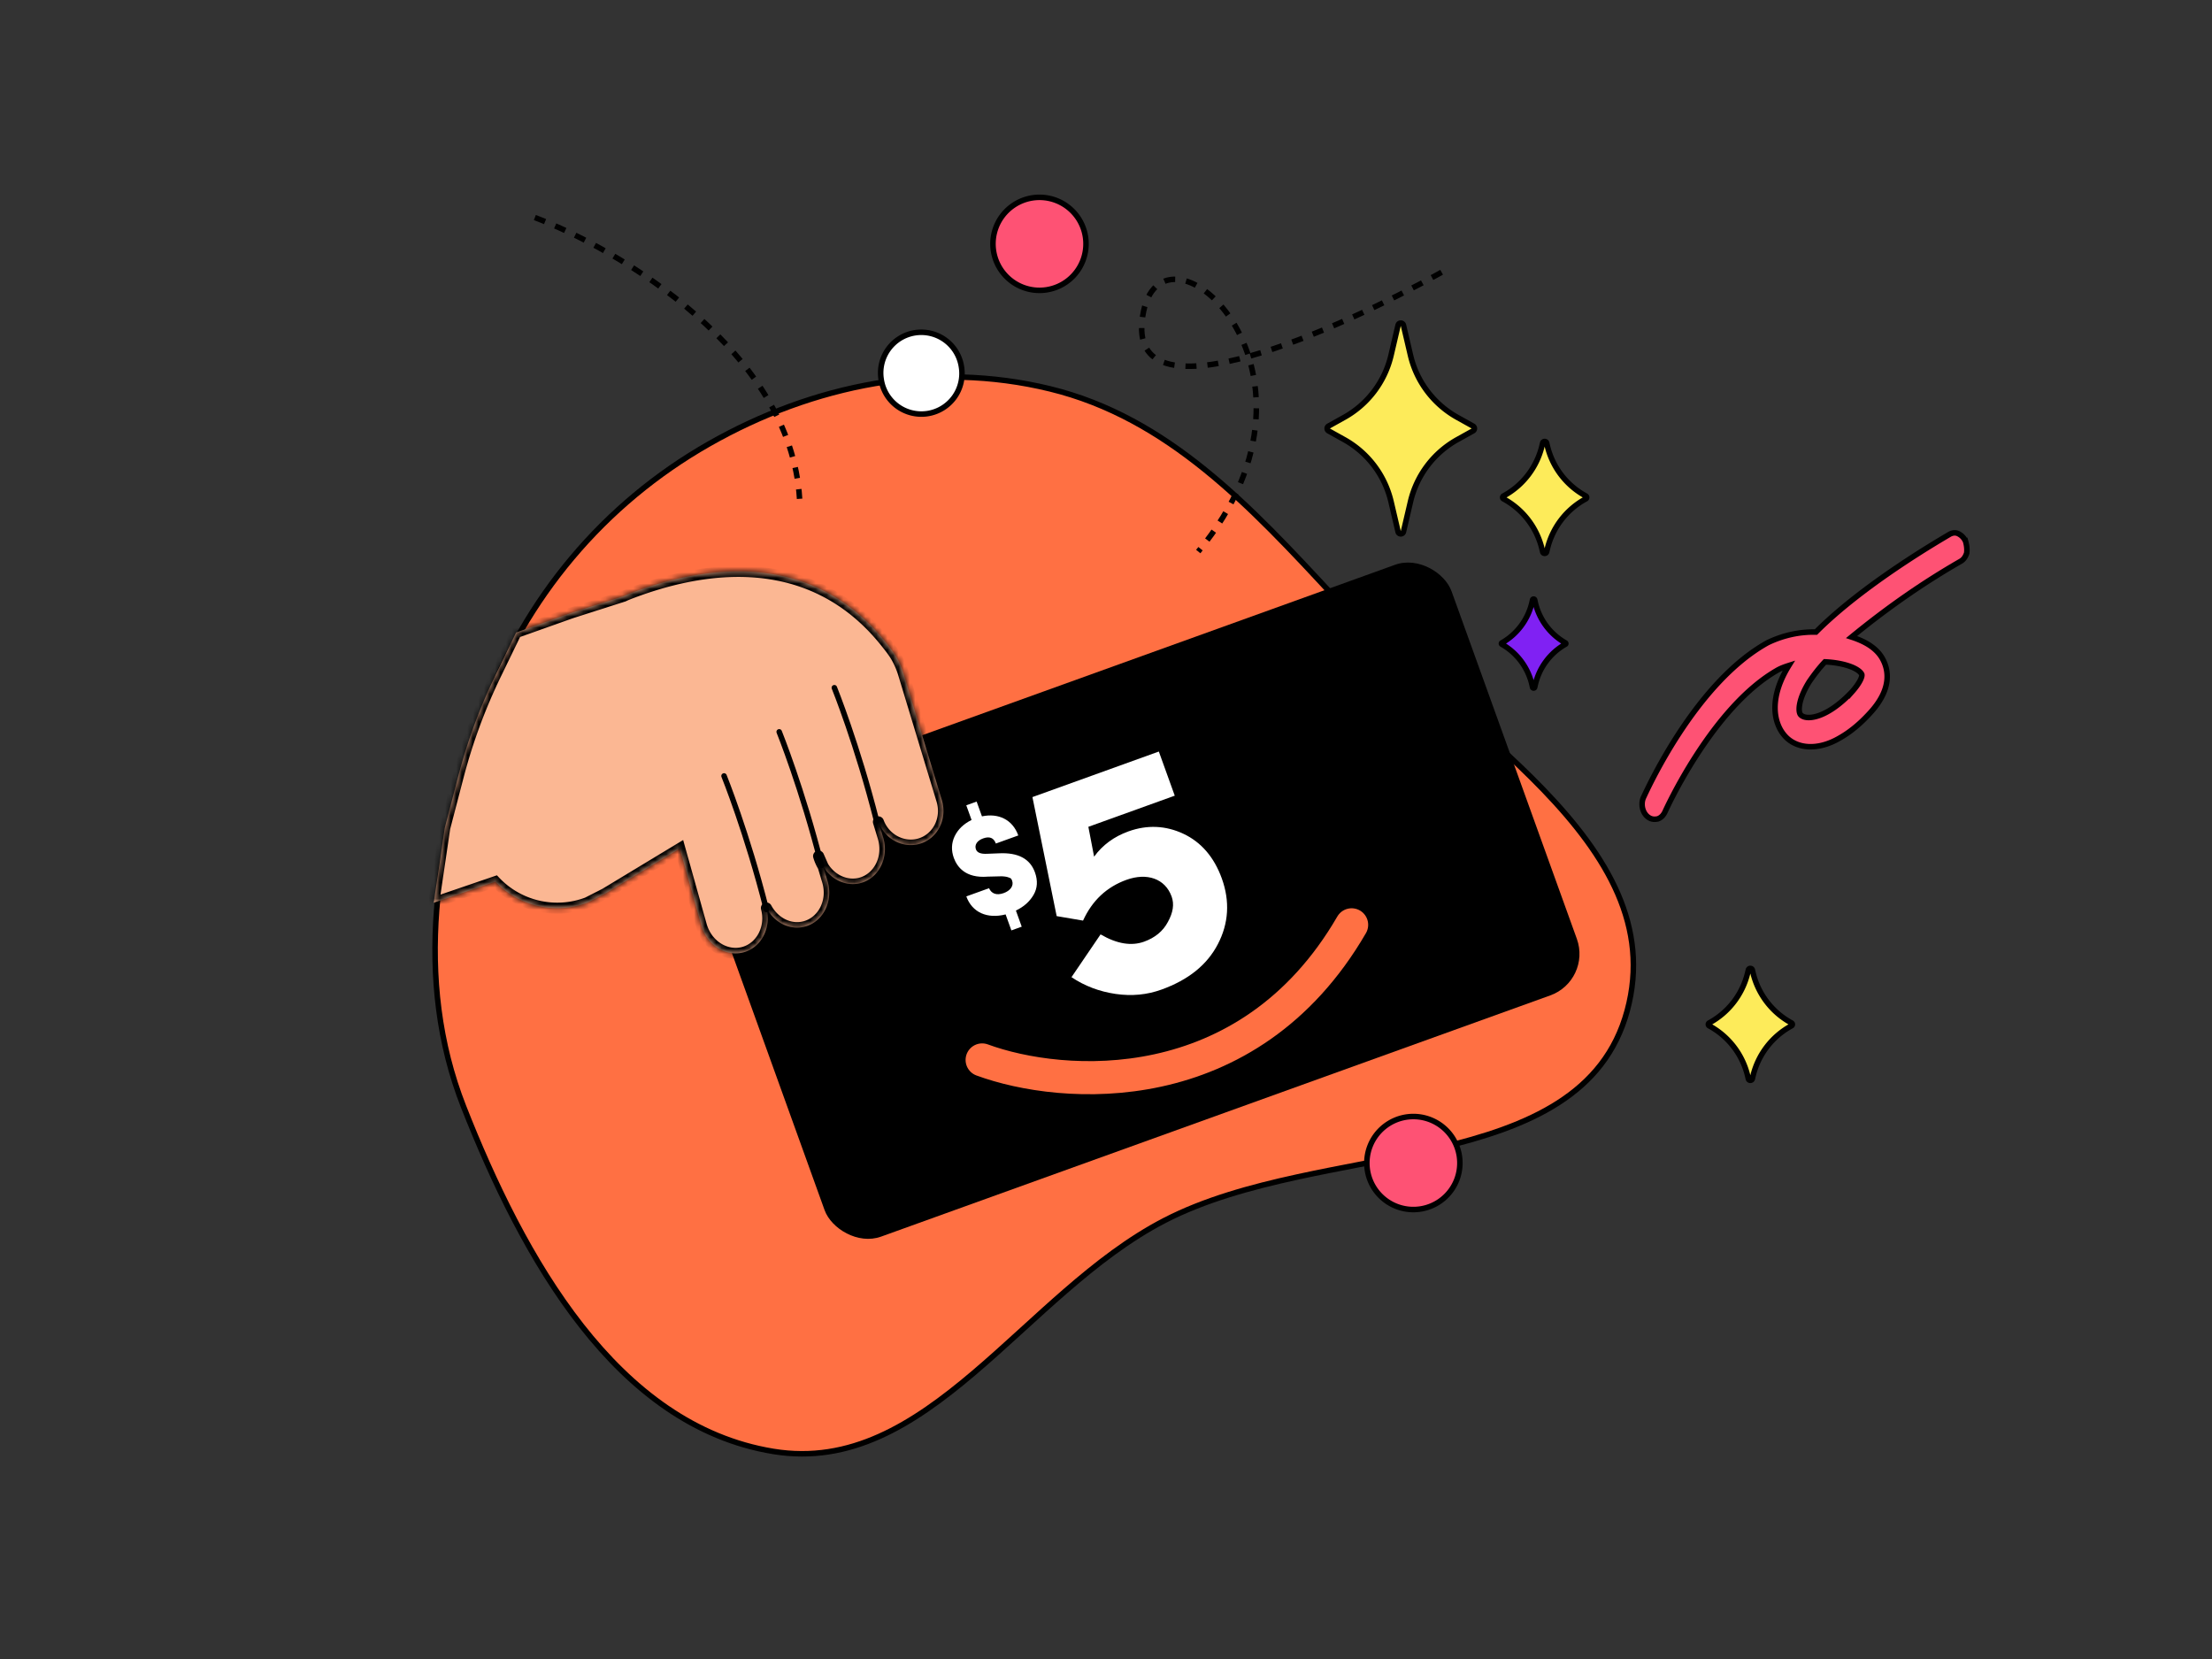 <svg viewBox="0 0 400 300" fill="none" xmlns="http://www.w3.org/2000/svg"><rect x="0" y="0" width="400" height="300" fill="#333333" stroke="none"/><path d="M210.592 220.698c-6.398 3.306-12.283 7.877-17.939 12.78-2.6 2.254-5.157 4.583-7.694 6.894l-.669.609c-2.759 2.512-5.496 4.993-8.255 7.334-11.048 9.378-22.311 16.417-36.182 14.151-14.235-2.326-25.562-11.091-34.68-22.706-9.12-11.618-15.998-26.049-21.338-39.622-9.058-23.024-5.109-48.142 3.516-71.442 7.627-20.606 21.788-37.571 40.867-48.431 18.823-10.715 40.637-15.074 61.652-9.95 21.342 5.205 36.301 21.289 51.38 37.566 5.449 5.882 12.026 11.613 18.672 17.365l.714.617c6.421 5.556 12.873 11.14 18.452 16.934 11.583 12.03 19.267 24.83 15.163 39.966-4.102 15.133-17.703 20.973-34.081 24.842-4.085.965-8.328 1.805-12.624 2.637l-1.636.316c-3.759.726-7.548 1.457-11.284 2.272-8.556 1.864-16.878 4.17-24.034 7.868Z" fill="#FF7043" stroke="#000" stroke-width=".997"/><path d="M355.444 97.909a2.723 2.723 0 0 0-1.276-1.376c-.533-.285-1.115-.205-1.664.11-1.55.93-15.454 8.937-24.125 17.654-2.972-.068-5.943.581-8.721 1.919-13.307 7.327-22.106 27.284-22.494 28.054-.516 1.265-.096 2.878.986 3.565.436.298.937.348 1.324.295l.291-.041c.565-.197 1.001-.615 1.308-1.254 0 0 8.525-19.084 20.54-25.755.646-.328 1.211-.525 1.873-.736-3.633 5.873-2.809 10.415-.709 12.752 2.099 2.337 5.895 2.649 9.738.447 2.019-1.114 3.876-2.683 5.507-4.46 4.133-4.391 3.552-7.892 2.373-9.997-1.18-2.106-3.505-3.218-5.573-3.887 6.298-5.167 12.871-9.774 19.734-13.706.549-.314.872-.836 1.082-1.462.097-.73 0-1.433-.194-2.122Zm-20.54 27.187c-4.65 4.939-8.365 5.213-9.302 4.148-.468-.532-.468-2.681 1.55-5.944.904-1.318 1.825-2.52 2.858-3.617 3.279.144 5.976 1.085 6.622 2.19.242.325-.274 1.59-1.728 3.223ZM196.284 42.811a8.41 8.41 0 1 1-16.623 2.571 8.41 8.41 0 0 1 16.623-2.57ZM263.894 209.029a8.41 8.41 0 1 1-16.624 2.57 8.41 8.41 0 0 1 16.624-2.57Z" fill="#FE5274" stroke="#000" stroke-width=".997"/><path d="M173.862 66.36a7.343 7.343 0 1 1-14.513 2.245 7.343 7.343 0 1 1 14.513-2.245Z" fill="#fff" stroke="#000" stroke-width=".997"/><path d="M252.818 58.811c.12-.513.851-.513.971 0l1.269 5.425a17.394 17.394 0 0 0 8.476 11.237l2.829 1.575a.499.499 0 0 1 0 .871l-2.829 1.575a17.394 17.394 0 0 0-8.476 11.236l-1.269 5.425c-.12.514-.851.514-.971 0l-1.269-5.425a17.394 17.394 0 0 0-8.476-11.236l-2.829-1.575a.499.499 0 0 1 0-.871l2.829-1.575a17.394 17.394 0 0 0 8.476-11.237l1.269-5.425ZM278.963 80.115c.091-.378.629-.378.72 0l.126.523a14.017 14.017 0 0 0 6.956 9.048.3.3 0 0 1 0 .527 14.018 14.018 0 0 0-6.956 9.048l-.126.523c-.091.378-.629.378-.72 0l-.126-.523a14.015 14.015 0 0 0-6.956-9.048.3.3 0 0 1 0-.527 14.014 14.014 0 0 0 6.956-9.048l.126-.523ZM316.158 175.406c.091-.379.63-.379.721 0l.125.522a14.02 14.02 0 0 0 6.956 9.049.299.299 0 0 1 0 .526 14.017 14.017 0 0 0-6.956 9.049l-.125.522c-.091.379-.63.379-.721 0l-.125-.522a14.017 14.017 0 0 0-6.956-9.049.299.299 0 0 1 0-.526 14.02 14.02 0 0 0 6.956-9.049l.125-.522Z" fill="#FDEB5A" stroke="#000" stroke-width=".997" stroke-linejoin="round"/><path d="M277.132 108.49a.194.194 0 0 1 .07-.118.22.22 0 0 1 .127-.038.22.22 0 0 1 .126.038c.026.02.055.053.07.118l.101.441a11.337 11.337 0 0 0 5.456 7.323.14.14 0 0 1 0 .245 11.337 11.337 0 0 0-5.456 7.323l-.101.441a.188.188 0 0 1-.07.118.212.212 0 0 1-.126.039.213.213 0 0 1-.127-.039.188.188 0 0 1-.07-.118l-.101-.441a11.337 11.337 0 0 0-5.456-7.323.14.14 0 0 1 0-.245 11.337 11.337 0 0 0 5.456-7.323l.101-.441Z" fill="#8021F3" stroke="#000" stroke-width=".997" stroke-linejoin="round"/><path d="M96.72 39.336c15.291 5.818 46.273 24.134 47.869 50.862M260.695 49.237c-18.76 10.49-55.862 26.975-54.191 8.991 2.088-22.48 37.955 8.027 10.18 41.505" stroke="#000" stroke-width=".997" stroke-dasharray="1.99 1.99"/><rect x="123.747" y="148.457" width="144.605" height="82.774" rx="7.978" transform="rotate(-19.822 123.747 148.457)" fill="#000"/><path d="M175.69 148.274c-1.421.705-2.444 1.677-3.058 2.942-.591 1.256-.641 2.565-.142 3.95.576 1.522 2.018 3.693 6.152 3.356l2.205-.053c1.11-.044 1.853.265 1.996.433.059.089.127.202.179.347.351.972-.38 1.84-1.522 2.251-1.336.482-2.229.062-2.652-.883l-4.107 1.48c1.043 2.891 3.76 4.108 7.106 3.259l1.042 2.892 1.871-.674-1.051-2.916c1.405-.671 2.469-1.604 3.183-2.822.714-1.219.804-2.569.253-4.1-.885-2.454-3.053-3.594-6.481-3.43l-2.138.085c-1.159.06-1.827-.193-2.046-.801-.289-.802.199-1.581 1.292-1.975 1.167-.421 1.934-.121 2.31.924l4.058-1.463c-1.042-2.891-3.612-4.079-6.571-3.452l-.963-2.673-1.871.675.955 2.648ZM211.87 162.128c.497 1.378.263 2.89-.681 4.593-.886 1.682-2.345 2.857-4.297 3.561-2.298.828-4.915.408-7.873-1.316l-5.259 7.736c2.317 1.566 5.027 2.601 7.972 3.032 2.946.431 5.701.152 8.285-.78 4.882-1.759 8.254-4.467 10.211-8.222 1.956-3.755 2.207-7.74.717-11.875-1.387-3.848-3.732-6.572-6.936-8.078-3.203-1.506-6.567-1.657-9.956-.435-2.584.931-4.691 2.469-6.204 4.572l-1.038-5.401 15.622-5.631-2.878-7.983-22.858 8.238 4.383 21.524 4.77.811c1.669-3.652 4.294-6.09 7.855-7.374 3.676-1.325 6.985-.246 8.165 3.028Z" fill="#fff"/><path d="M177.601 191.67c14.46 5.319 48.068 7.879 66.817-24.433" stroke="#FF7043" stroke-width="5.984" stroke-linecap="round" stroke-linejoin="round"/><mask id="a" fill="#fff"><path d="m103.366 110.822 9.416-3.007c.525-.259 1.071-.463 1.672-.688 11.848-4.43 31.774-8.395 45.682 8.996.696.86 1.411 1.775 1.922 2.642.552.976.933 1.829 1.307 2.996l6.951 22.918c1.047 3.466-.799 7.019-4.068 7.93-3.05.83-6.248-.899-7.392-3.957l.837 2.737c1.109 3.63-.73 7.367-3.999 8.278-2.593.721-5.369-.544-6.84-2.981l-.824-1.87c.19.676.49 1.31.824 1.87l.775 2.573c1.108 3.631-.73 7.368-3.999 8.279-2.757.782-5.615-.702-7.038-3.343.938 3.507-.887 7.115-4.101 8.006-3.215.89-6.631-1.255-7.664-4.852l-3.896-13.915-13.503 8.16-3.243 1.648c-6.006 2.246-12.506.507-16.61-3.809l-11.142 3.809 1.996-13.525 2.42-9.281a100.73 100.73 0 0 1 6.831-18.524l3.65-7.529 10.036-3.561Z"/></mask><path d="m103.366 110.822 9.416-3.007c.525-.259 1.071-.463 1.672-.688 11.848-4.43 31.774-8.395 45.682 8.996.696.86 1.411 1.775 1.922 2.642.552.976.933 1.829 1.307 2.996l6.951 22.918c1.047 3.466-.799 7.019-4.068 7.93-3.05.83-6.248-.899-7.392-3.957l.837 2.737c1.109 3.63-.73 7.367-3.999 8.278-2.593.721-5.369-.544-6.84-2.981l-.824-1.87c.19.676.49 1.31.824 1.87l.775 2.573c1.108 3.631-.73 7.368-3.999 8.279-2.757.782-5.615-.702-7.038-3.343.938 3.507-.887 7.115-4.101 8.006-3.215.89-6.631-1.255-7.664-4.852l-3.896-13.915-13.503 8.16-3.243 1.648c-6.006 2.246-12.506.507-16.61-3.809l-11.142 3.809 1.996-13.525 2.42-9.281a100.73 100.73 0 0 1 6.831-18.524l3.65-7.529 10.036-3.561Z" fill="#FBB793"/><path d="m103.366 110.822-.334-.94.015-.006.015-.004.304.95Zm9.416-3.007.44.895-.066.032-.071.023-.303-.95Zm47.354 8.308-.775.627-.003-.004.778-.623Zm1.922 2.642.859-.506.005.008.004.007-.868.491Zm1.307 2.996.95-.304.002.008.002.007-.954.289Zm6.951 22.918.954-.29v.001l-.954.289Zm-4.068 7.93.268.961-.006.002-.262-.963Zm-7.392-3.957-.953.291a.996.996 0 0 1 1.888-.64l-.935.349Zm.837 2.737.954-.292-.954.292Zm-3.999 8.278.268.961h-.001l-.267-.961Zm-7.664-4.851-.96.27a.997.997 0 0 1 1.873-.672l-.913.402Zm1.599 4.443-.954.291-.001-.003.955-.288Zm-3.999 8.279-.272-.96.004-.001.268.961Zm-7.038-3.343-.964.257a.998.998 0 0 1 1.842-.73l-.878.473Zm-11.765 3.154-.959.276-.002-.007.961-.269Zm-3.896-13.915-.516-.854 1.122-.678.354 1.263-.96.269Zm-13.503 8.16.515.854-.031.019-.032.016-.452-.889Zm-3.243 1.648.452.889-.05.026-.052.02-.35-.935Zm-16.61-3.809-.322-.944.605-.207.44.464-.722.687Zm-11.142 3.809.323.944-1.548.529.239-1.618.986.145Zm14.898-48.859-.898-.435.179-.368.385-.137.334.94Zm-12.902 35.334-.987-.146.008-.053.014-.053.965.252Zm9.251-27.805.897.435-.897-.435Zm-6.83 18.524-.966-.251.965.251Zm20.212-30.564 9.416-3.007.607 1.9-9.416 3.007-.607-1.9Zm9.279-2.952c.578-.284 1.172-.505 1.764-.727l.698 1.869c-.609.227-1.107.415-1.581.648l-.881-1.79Zm1.764-.727c11.918-4.456 32.463-8.633 46.81 9.307l-1.557 1.246c-13.469-16.841-32.776-13.088-44.555-8.684l-.698-1.869Zm46.807 9.303c.693.858 1.452 1.825 2.005 2.763l-1.718 1.012c-.469-.796-1.141-1.659-1.838-2.521l1.551-1.254Zm2.014 2.778c.585 1.035.993 1.95 1.389 3.183l-1.9.609a13.936 13.936 0 0 0-1.225-2.81l1.736-.982Zm1.393 3.198 6.951 22.917-1.909.579-6.95-22.917 1.908-.579Zm6.951 22.918c1.194 3.952-.897 8.105-4.754 9.18l-.535-1.921c2.681-.747 4.281-3.7 3.38-6.682l1.909-.577Zm-4.76 9.182c-3.58.973-7.276-1.063-8.588-4.571l1.869-.698c.975 2.607 3.675 4.029 6.196 3.344l.523 1.925Zm-6.7-5.212.837 2.737-1.908.583-.836-2.737 1.907-.583Zm.837 2.737c1.244 4.076-.789 8.445-4.685 9.531l-.536-1.921c2.641-.736 4.286-3.841 3.313-7.027l1.908-.583Zm-4.686 9.531c-3.084.857-6.292-.661-7.961-3.426l1.707-1.031c1.274 2.109 3.617 3.12 5.72 2.536l.534 1.921Zm-8.02-3.54-.824-1.87 1.826-.804.823 1.87-1.825.804Zm1.049-2.543c.161.573.42 1.127.72 1.63l-1.713 1.022a8.844 8.844 0 0 1-.927-2.111l1.92-.541Zm.818 1.853.776 2.573-1.91.576-.775-2.573 1.909-.576Zm.775 2.57c1.244 4.075-.789 8.445-4.686 9.531l-.535-1.922c2.641-.736 4.286-3.841 3.313-7.027l1.908-.582Zm-4.681 9.529c-3.292.934-6.588-.859-8.188-3.829l1.756-.946c1.246 2.313 3.666 3.487 5.888 2.856l.544 1.919Zm-6.347-4.56c1.056 3.948-.972 8.165-4.798 9.225l-.533-1.922c2.603-.722 4.225-3.72 3.404-6.788l1.927-.515Zm-4.798 9.225c-3.835 1.062-7.732-1.513-8.889-5.537l1.917-.551c.911 3.168 3.845 4.884 6.439 4.166l.533 1.922Zm-8.891-5.544-3.896-13.915 1.921-.538 3.896 13.915-1.921.538Zm-2.419-13.331-13.504 8.161-1.031-1.707 13.503-8.161 1.032 1.707Zm-13.567 8.196-3.243 1.648-.904-1.778 3.243-1.648.904 1.778Zm-3.345 1.694c-6.395 2.39-13.313.538-17.682-4.057l1.446-1.374c3.837 4.037 9.919 5.663 15.537 3.562l.699 1.869Zm-16.636-3.8-11.143 3.809-.645-1.887 11.142-3.81.645 1.888Zm3.098-46.934 10.035-3.561.667 1.879-10.035 3.562-.667-1.88Zm-4.214 8.034 3.65-7.529 1.795.87-3.65 7.529-1.795-.87Zm-11.336 41.62 1.995-13.526 1.973.292-1.995 13.525-1.973-.291Zm2.017-13.632 2.42-9.28 1.93.503-2.42 9.281-1.93-.504Zm11.113-27.118a99.759 99.759 0 0 0-6.763 18.341l-1.93-.503a101.719 101.719 0 0 1 6.899-18.708l1.794.87Z" fill="#000" mask="url(#a)"/><path d="M150.877 124.363s4.151 10.272 7.659 24.146M140.904 132.341s4.152 10.272 7.659 24.146M130.931 140.319s4.152 10.272 7.659 24.146" stroke="#000" stroke-width=".997" stroke-miterlimit="10" stroke-linecap="round"/></svg>